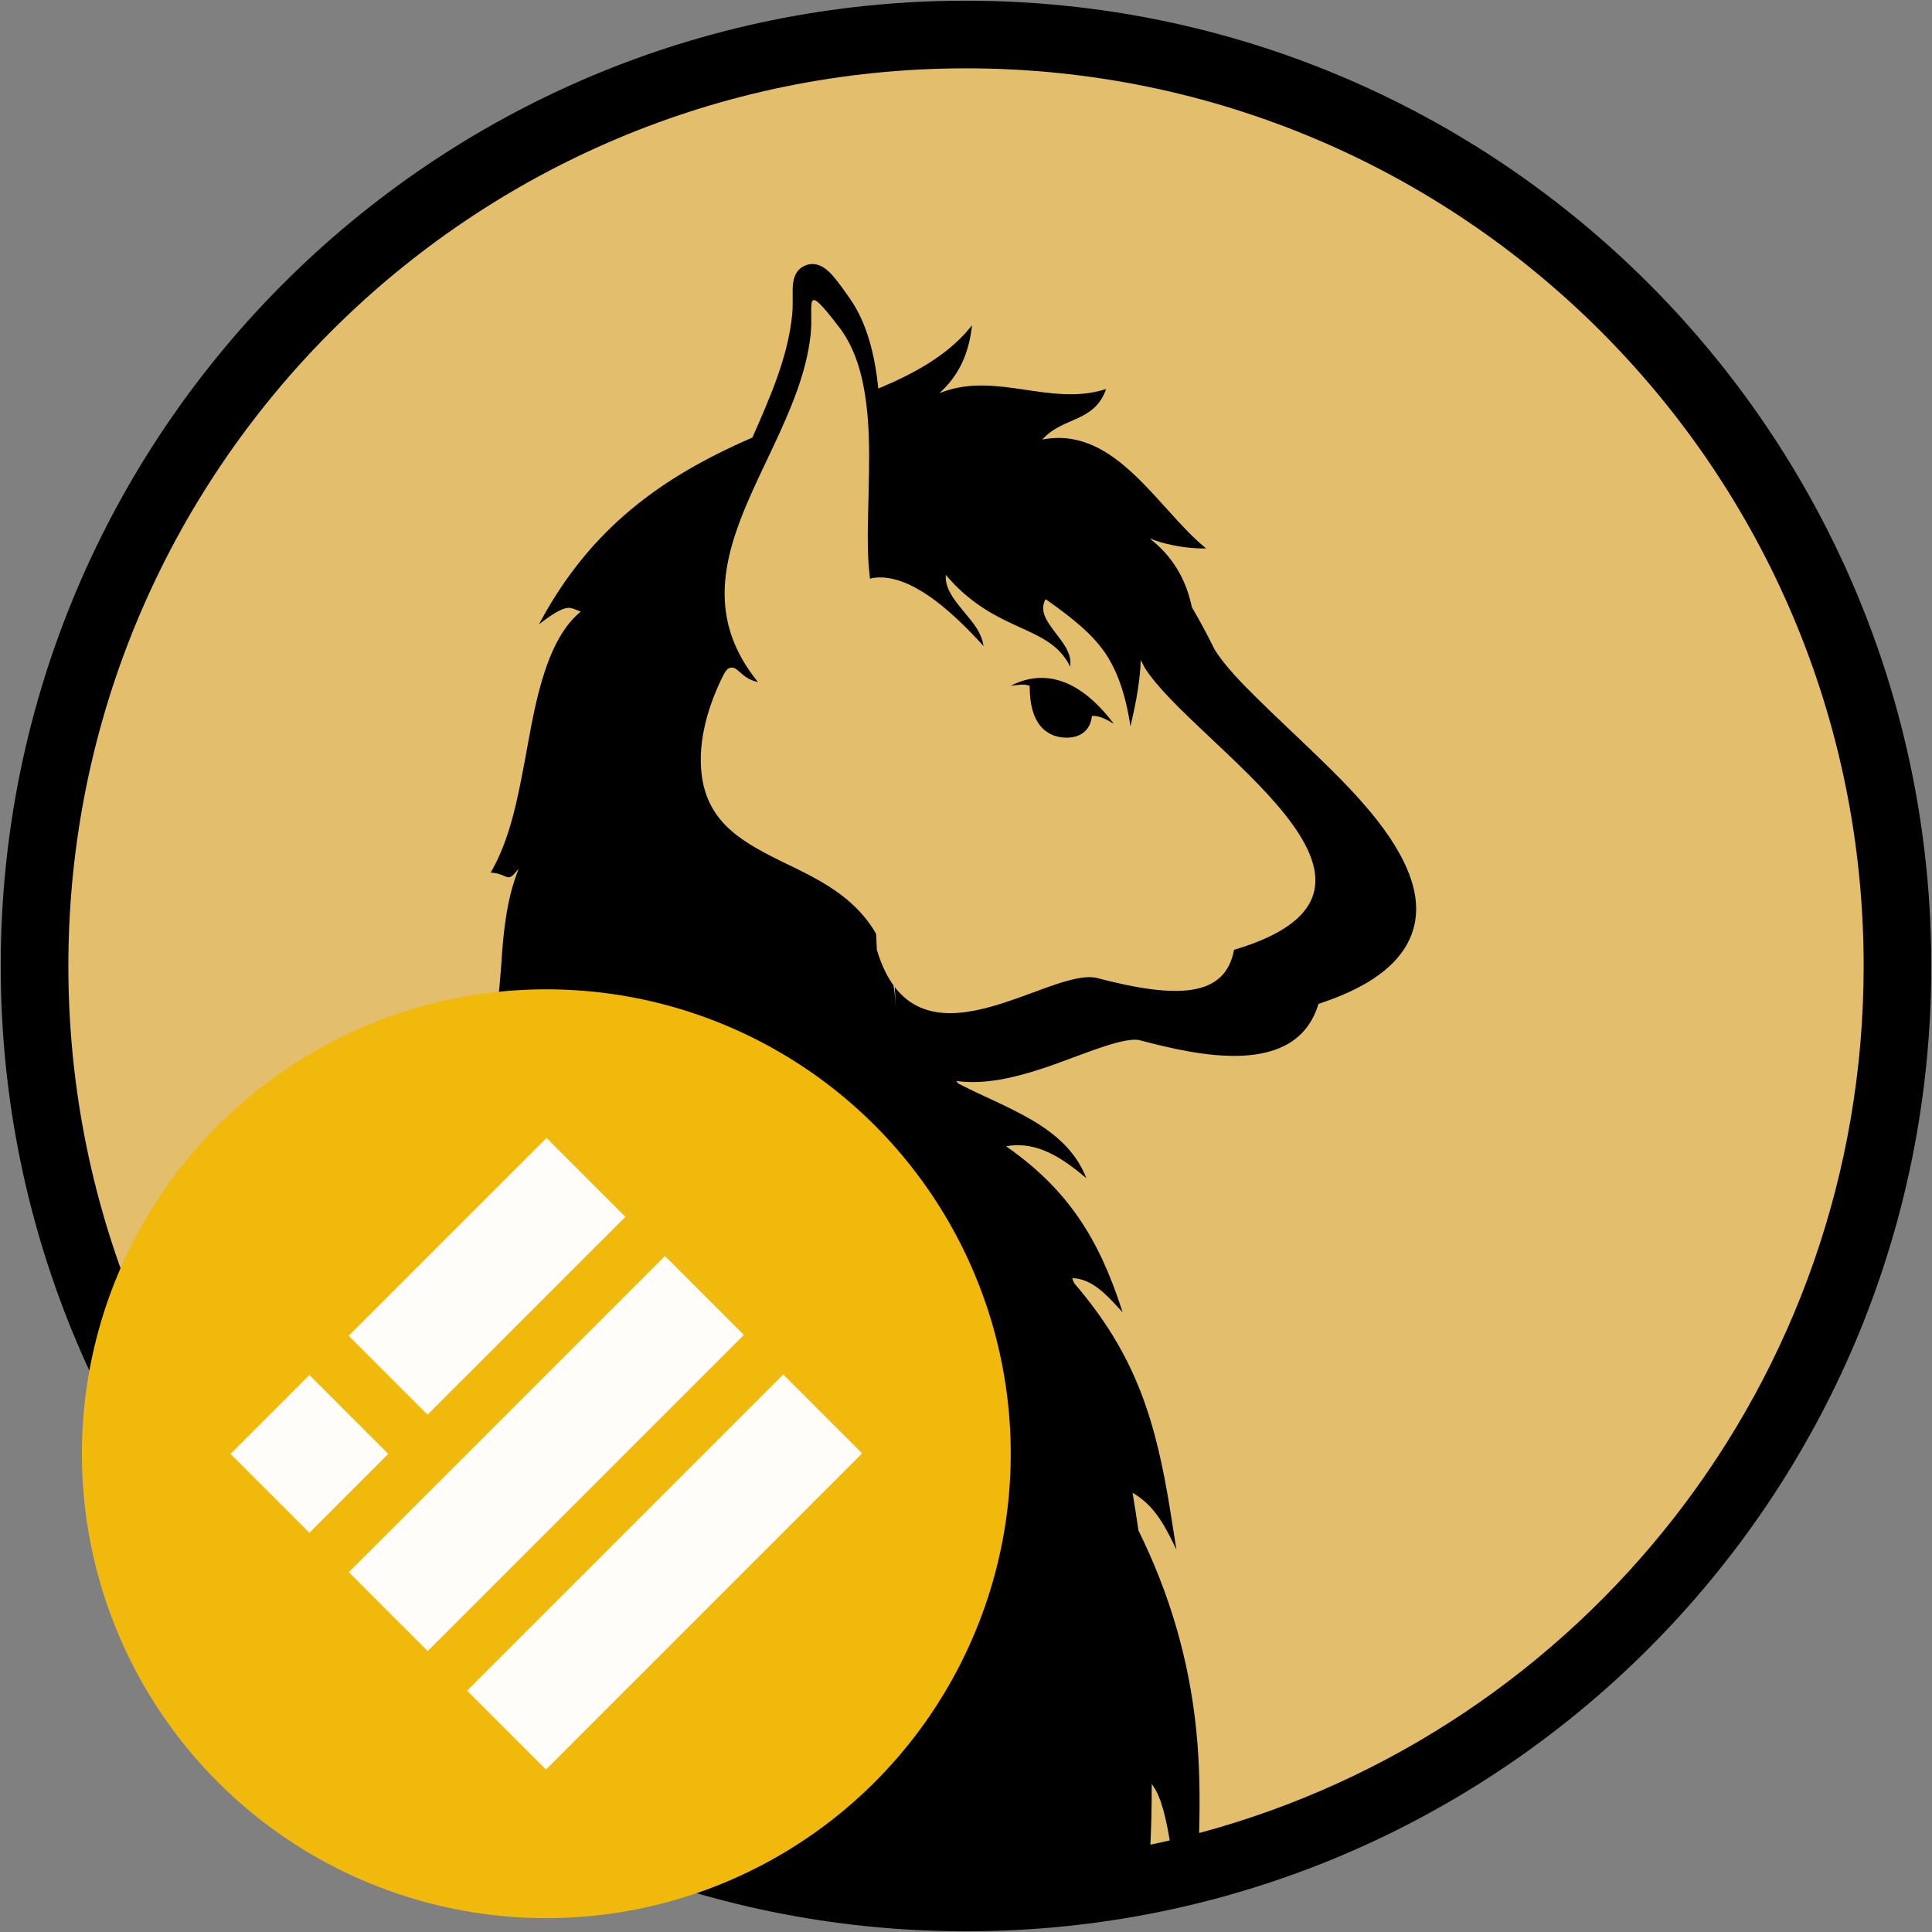 <?xml version="1.0" encoding="UTF-8" standalone="no"?>
<svg
   xmlns:dc="http://purl.org/dc/elements/1.1/"
   xmlns:cc="http://creativecommons.org/ns#"
   xmlns:rdf="http://www.w3.org/1999/02/22-rdf-syntax-ns#"
   xmlns:svg="http://www.w3.org/2000/svg"
   xmlns="http://www.w3.org/2000/svg"
   xmlns:sodipodi="http://sodipodi.sourceforge.net/DTD/sodipodi-0.dtd"
   xmlns:inkscape="http://www.inkscape.org/namespaces/inkscape"
   version="1.1"
   id="Layer_1"
   x="0px"
   y="0px"
   viewBox="0 0 208 208"
   xml:space="preserve"
   sodipodi:docname="busd.svg"
   width="208"
   height="208"
   inkscape:version="1.0.2-2 (e86c870879, 2021-01-15)"><rect x="0" y="0" width="208" height="208" fill="#808080" stroke="none"/><defs
   id="defs20" /><sodipodi:namedview
   pagecolor="#ffffff"
   bordercolor="#666666"
   borderopacity="1"
   objecttolerance="10"
   gridtolerance="10"
   guidetolerance="10"
   inkscape:pageopacity="0"
   inkscape:pageshadow="2"
   inkscape:window-width="1920"
   inkscape:window-height="1018"
   id="namedview18"
   showgrid="false"
   fit-margin-left="0"
   fit-margin-top="0"
   fit-margin-right="0"
   fit-margin-bottom="0"
   inkscape:zoom="1.3333333"
   inkscape:cx="104"
   inkscape:cy="112.75"
   inkscape:window-x="2729"
   inkscape:window-y="-6"
   inkscape:window-maximized="1"
   inkscape:current-layer="Layer_1"
   inkscape:document-rotation="0" />
<g
   id="g14"
   transform="translate(-136,-136)">
	<path
   style="clip-rule:evenodd;fill-rule:evenodd"
   d="m 240,136.077 c 57.395,0 103.923,46.528 103.923,103.923 0,57.395 -46.528,103.923 -103.923,103.923 -57.395,0 -103.923,-46.528 -103.923,-103.923 0,-57.395 46.528,-103.923 103.923,-103.923 z"
   id="path2" />
	<path
   style="clip-rule:evenodd;fill:#e3be6d;fill-rule:evenodd"
   d="m 240,143.357 c 53.374,0 96.642,43.268 96.642,96.642 0,44.693 -30.339,82.295 -71.544,93.346 0.104,-3.719 0.065,-7.438 -0.316,-11.147 -0.782,-7.622 -2.894,-14.695 -6.218,-21.428 -0.191,-1.356 -0.403,-2.71 -0.636,-4.058 2.124,1.231 3.225,3.047 4.429,5.507 l 0.297,0.606 -0.108,-0.666 c -0.165,-1.02 -0.323,-2.041 -0.484,-3.061 -1.591,-10.076 -3.712,-17.161 -10.42,-24.955 -0.072,-0.179 -0.142,-0.358 -0.215,-0.536 2.148,0.032 3.778,1.875 5.123,3.339 l 0.312,0.34 -0.143,-0.439 c -2.437,-7.457 -5.714,-12.72 -12.204,-17.296 l -0.203,-0.143 0.245,-0.038 c 3.131,-0.483 5.797,1.317 8.088,3.215 l 0.32,0.265 -0.165,-0.382 c -2.304,-5.344 -8.501,-7.155 -13.618,-9.808 l -0.238,-0.285 c 3.079,0.433 6.344,-0.373 9.233,-1.324 2.199,-0.722 4.337,-1.607 6.53,-2.336 0.965,-0.321 2.918,-0.944 3.954,-0.736 6.22,1.646 16.874,4.134 19.288,-3.903 4.427,-1.447 9.657,-4.032 10.427,-9.031 0.993,-6.458 -6.463,-13.673 -10.67,-17.755 -2.174,-2.109 -4.406,-4.16 -6.553,-6.294 -1.481,-1.473 -3.255,-3.266 -4.376,-5.044 -0.783,-1.595 -1.604,-3.124 -2.462,-4.585 -0.548,-2.639 -1.78,-5.074 -4.095,-7.033 l -0.436,-0.369 0.535,0.199 c 1.456,0.54 3.707,0.908 5.263,0.883 l 0.27,-0.004 -0.208,-0.173 c -4.987,-4.14 -9.535,-12.85 -17.133,-11.599 l -0.303,0.05 0.215,-0.219 c 2.142,-2.179 5.315,-1.71 6.589,-5.029 l 0.074,-0.192 -0.196,0.06 c -5.782,1.772 -11.553,-1.849 -17.306,0.223 l -0.437,0.157 0.333,-0.323 c 1.875,-1.819 2.795,-4.072 3.125,-6.633 l 0.045,-0.346 -0.221,0.271 c -2.509,3.065 -6.215,5.012 -9.87,6.545 -0.367,-3.58 -1.202,-7.041 -3.071,-9.707 -0.585,-0.834 -1.206,-1.73 -1.878,-2.496 -0.74,-0.843 -1.779,-1.548 -2.949,-1.035 -1.242,0.545 -1.331,1.803 -1.324,2.956 0.005,0.775 0.025,1.539 -0.051,2.313 -0.451,4.585 -2.381,8.908 -4.283,13.243 -9.888,4.277 -17.383,9.813 -22.761,19.7 l -0.219,0.402 0.367,-0.274 c 0.662,-0.494 2.154,-1.617 2.992,-1.485 0.338,0.053 0.665,0.214 0.983,0.334 l 0.16,0.06 -0.13,0.11 c -3.946,3.326 -4.991,11.193 -5.911,16.037 -0.747,3.939 -1.566,8.306 -3.581,11.815 l -0.079,0.137 0.158,0.012 c 0.383,0.03 0.738,0.118 1.093,0.262 0.196,0.08 0.469,0.227 0.678,0.229 0.285,0.003 0.549,-0.289 0.72,-0.49 l 0.372,-0.438 -0.203,0.539 c -0.787,2.094 -1.164,4.323 -1.41,6.538 -0.463,4.166 -0.311,11.078 -3.088,14.387 -0.221,0.263 -0.462,0.509 -0.72,0.735 l -0.404,0.353 0.504,-0.184 c 1.939,-0.707 2.77,-1.597 4.15,-3.071 l 0.292,-0.312 -0.123,0.409 c -1.202,3.994 -1.906,8.112 -2.824,12.175 -0.708,3.133 -1.646,6.661 -3.822,9.117 -0.385,0.434 -0.809,0.835 -1.266,1.193 l -0.273,0.215 0.345,-0.036 c 3.054,-0.32 5.247,-4.093 6.662,-6.476 l 0.297,-0.5 -0.113,0.57 c -1.561,7.879 -4.944,22.546 -12.057,27.142 l -0.078,0.05 0.088,0.163 0.085,-0.037 c 4.437,-1.97 8.292,-7.999 10.046,-12.366 l 0.278,-0.692 -0.085,0.741 c -0.769,6.659 -4.288,13.205 -8.167,18.571 -2.339,3.236 -5.166,6.565 -8.26,9.615 C 154.193,290.868 143.359,266.701 143.359,240 143.357,186.626 186.626,143.357 240,143.357 Z"
   id="path4" />
	<path
   style="clip-rule:evenodd;fill:#e3be6d;fill-rule:evenodd"
   d="m 261.933,334.139 c -0.69,0.161 -1.385,0.313 -2.081,0.459 0.1,-2.102 0.148,-4.177 0.143,-6.215 l -10e-4,-0.32 0.183,0.262 c 0.9,1.291 1.409,3.733 1.756,5.814 z"
   id="path6" />
	<path
   style="clip-rule:evenodd;fill:#e3be6d;fill-rule:evenodd"
   d="m 230.372,201.531 -0.008,-0.043 -0.003,0.062 -0.182,-0.66 c -1.031,-3.728 -0.732,-8.065 -0.661,-11.897 0.051,-2.782 0.125,-5.571 -0.127,-8.347 l -0.007,-0.074 h 0.001 c -0.336,-3.617 -1.142,-6.878 -3.053,-9.366 -3.988,-5.195 -2.704,-2.47 -3.062,0.843 -0.443,4.111 -2.174,8.101 -4.019,12.029 l -0.105,0.223 -0.678,1.433 -0.063,0.133 -0.212,0.448 -0.158,0.333 -0.116,0.248 -0.067,0.142 -0.183,0.39 -0.022,0.048 c -0.174,0.374 -0.346,0.747 -0.515,1.12 l -0.017,0.038 -0.008,0.016 c -0.168,0.371 -0.332,0.742 -0.493,1.111 l -0.012,0.028 -0.006,0.014 -0.229,0.535 -0.022,0.052 -0.222,0.535 -0.007,0.017 c -0.071,0.172 -0.139,0.345 -0.207,0.517 l -0.045,0.114 c -0.067,0.172 -0.133,0.343 -0.198,0.514 l -0.002,0.006 c -0.065,0.172 -0.127,0.343 -0.189,0.515 l -0.043,0.119 c -0.061,0.172 -0.121,0.345 -0.18,0.517 l -0.002,0.005 c -0.057,0.171 -0.113,0.341 -0.168,0.511 l -0.042,0.132 c -0.045,0.144 -0.089,0.287 -0.132,0.431 l -0.021,0.071 -0.004,0.015 -0.001,0.004 c -0.049,0.167 -0.095,0.333 -0.141,0.5 l -0.032,0.118 c -0.041,0.154 -0.081,0.308 -0.119,0.462 l -0.013,0.05 -0.006,0.027 c -0.04,0.165 -0.077,0.33 -0.113,0.495 l -0.025,0.116 c -0.035,0.161 -0.067,0.323 -0.098,0.484 l -0.007,0.035 c -0.032,0.171 -0.062,0.342 -0.089,0.513 l -0.018,0.115 c -0.025,0.162 -0.048,0.324 -0.069,0.485 l -0.005,0.037 c -0.022,0.17 -0.04,0.34 -0.056,0.511 l -0.012,0.133 c -0.014,0.155 -0.025,0.31 -0.035,0.465 L 214.041,199 c -0.01,0.177 -0.017,0.354 -0.021,0.53 l -0.001,0.087 c -0.003,0.165 -0.004,0.331 -0.002,0.496 l 0.001,0.037 c 0.003,0.183 0.01,0.366 0.02,0.549 l 0.002,0.043 c 0.01,0.177 0.023,0.353 0.04,0.53 l 0.002,0.028 c 0.018,0.187 0.04,0.374 0.066,0.562 l 0.002,0.016 c 0.053,0.38 0.121,0.76 0.207,1.141 l 0.002,0.008 c 0.13,0.574 0.299,1.149 0.512,1.725 l 0.002,0.006 c 0.141,0.382 0.301,0.766 0.482,1.148 l 0.007,0.014 c 0.179,0.38 0.377,0.759 0.597,1.14 l 0.017,0.029 c 0.218,0.376 0.457,0.754 0.717,1.131 l 0.027,0.038 c 0.13,0.188 0.265,0.378 0.407,0.566 l 0.002,0.002 c 0.146,0.194 0.297,0.388 0.454,0.583 l -0.004,-0.001 0.027,0.035 -0.218,-0.071 c -1.07,-0.241 -1.707,-1.053 -2.229,-1.405 -0.439,-0.2 -0.84,-0.133 -1.211,0.589 l -0.072,0.14 -0.004,0.008 -0.067,0.133 -0.008,0.016 -0.062,0.126 -0.011,0.023 -0.058,0.119 -0.015,0.03 -0.054,0.112 -0.018,0.038 -0.071,0.15 -0.047,0.1 -0.023,0.05 -0.043,0.094 -0.025,0.057 -0.068,0.151 -0.037,0.083 -0.03,0.068 -0.034,0.078 -0.032,0.074 c -1.059,2.464 -1.698,5.018 -1.722,7.45 v 0.029 0.127 0.022 l 0.001,0.134 v 0.015 l 0.003,0.141 v 0.007 l 0.004,0.148 c 0.204,5.937 4.079,8.163 8.448,10.343 l 0.001,10e-4 0.003,0.001 c 5.613,2.739 12.04,5.386 12.541,15.972 z"
   id="path8" />
	<path
   style="clip-rule:evenodd;fill:#e3be6d;fill-rule:evenodd"
   d="m 230.401,238.259 v -10e-4 c 4.194,14.029 18.432,1.88 23.641,3.02 8.729,2.294 13.863,2.101 14.814,-3.021 22.306,-6.612 -4.402,-22.03 -9.639,-30.406 -0.132,-0.266 -0.265,-0.531 -0.4,-0.795 -0.017,0.496 -0.052,0.995 -0.101,1.497 l -0.006,0.057 -0.019,0.185 -0.004,0.038 v 0.001 l -0.012,0.112 -0.013,0.112 c -0.166,1.442 -0.442,2.876 -0.753,4.25 l -0.002,0.005 -0.025,0.111 -0.019,0.081 -0.007,0.03 -0.025,0.111 -0.026,0.111 -0.003,0.014 -0.022,0.097 -0.026,0.11 -0.026,0.11 -0.025,0.107 v -0.002 l -10e-4,0.006 c -0.531,-3.53 -1.43,-5.947 -2.671,-7.83 -1.423,-2.092 -3.448,-3.735 -6.376,-5.803 l -0.006,-0.004 -0.079,-0.055 c -0.018,0.032 -0.036,0.065 -0.052,0.097 l -0.031,0.065 -0.019,0.042 -0.031,0.074 -0.012,0.032 -0.03,0.088 -0.004,0.011 c -0.176,0.564 -0.057,1.12 0.212,1.677 l 0.005,0.011 0.009,0.017 c 0.78,1.553 2.745,3.093 2.621,4.892 l -0.012,0.264 -0.016,-0.029 -0.001,0.009 c -0.067,-0.135 -0.137,-0.264 -0.209,-0.388 l -0.017,-0.031 -0.003,-0.004 -0.02,-0.034 -0.062,-0.102 -0.021,-0.034 -0.041,-0.065 -0.001,-0.002 -0.022,-0.033 -0.022,-0.033 -0.022,-0.033 -0.001,-10e-4 -0.089,-0.129 -0.023,-0.032 c -0.122,-0.171 -0.253,-0.335 -0.391,-0.493 l -0.026,-0.03 -0.106,-0.116 -0.027,-0.029 -0.027,-0.029 -0.055,-0.057 -0.028,-0.028 -0.028,-0.028 -0.028,-0.028 -0.028,-0.028 -0.028,-0.028 -0.029,-0.027 -0.109,-0.101 -0.005,-0.005 -0.003,-0.002 -0.03,-0.027 -0.118,-0.103 -0.002,-0.002 -0.006,-0.006 -0.005,-0.004 c -1.395,-1.187 -3.228,-1.83 -5.265,-2.826 l -0.002,-0.001 -0.083,-0.04 -0.114,-0.057 c -1.783,-0.886 -3.713,-2.062 -5.638,-4.115 l -0.003,-0.003 -0.086,-0.092 -0.008,-0.008 -0.069,-0.076 c -0.116,-0.127 -0.232,-0.257 -0.346,-0.388 l -0.146,-0.168 c -0.005,0.084 -0.006,0.169 -0.004,0.252 l 0.001,0.034 0.005,0.107 v 0.003 c 0.101,1.433 1.192,2.646 2.22,3.891 0.798,0.952 1.559,1.927 1.79,3.078 l 0.061,0.301 -0.015,-0.016 v 0.001 l -0.187,-0.205 -0.007,-0.007 -0.123,-0.134 -0.057,-0.062 -0.07,-0.075 -0.118,-0.127 -0.012,-0.014 c -1.683,-1.803 -3.414,-3.428 -5.123,-4.632 l -0.016,-0.011 -0.142,-0.099 c -1.843,-1.264 -3.822,-2.144 -5.689,-1.994 l -0.022,0.002 -0.151,0.015 -0.053,0.006 c -0.063,0.007 -0.125,0.017 -0.187,0.027 l -0.04,0.008 -0.004,0.001 c -0.422,0.096 -0.676,0.54 -0.831,1.065 l -0.001,10e-4 -0.005,0.018 c -0.171,0.61 -0.237,1.418 -0.257,2.288 z"
   id="path10" />
	<path
   style="clip-rule:evenodd;fill-rule:evenodd"
   d="m 255.908,213.915 c -2.655,-3.53 -6.502,-6.437 -11.109,-4.079 0.622,-0.067 1.44,-0.256 2.057,0 -0.02,4.233 1.873,5.312 3.356,5.534 1.458,0.219 3.127,-0.263 3.345,-2.29 0.876,-0.041 1.494,0.347 2.351,0.835 z"
   id="path12" />
</g>
<rect
   id="_x3C_Slice_x3E_"
   x="0"
   y="0"
   style="clip-rule:evenodd;fill:none;fill-rule:evenodd"
   width="208"
   height="208" />
<circle
   cx="58.816"
   cy="156.51"
   fill="#f0b90b"
   id="circle28"
   style="stroke-width:1.149"
   r="50" /><path
   fill="#fffdfa"
   fill-rule="evenodd"
   d="m 37.537,143.81 21.3,-21.3 8.493,8.493 -21.3,21.3 z m 0.015,25.453 34.04,-34.039 8.493,8.493 -34.04,34.039 z m 46.77,-21.285 -34.039,34.039 8.493,8.493 34.039,-34.04 -8.493,-8.493 z m -59.506,8.549 8.493,-8.493 8.493,8.493 -8.493,8.493 z"
   id="path30"
   style="stroke-width:1.149" /></svg>
